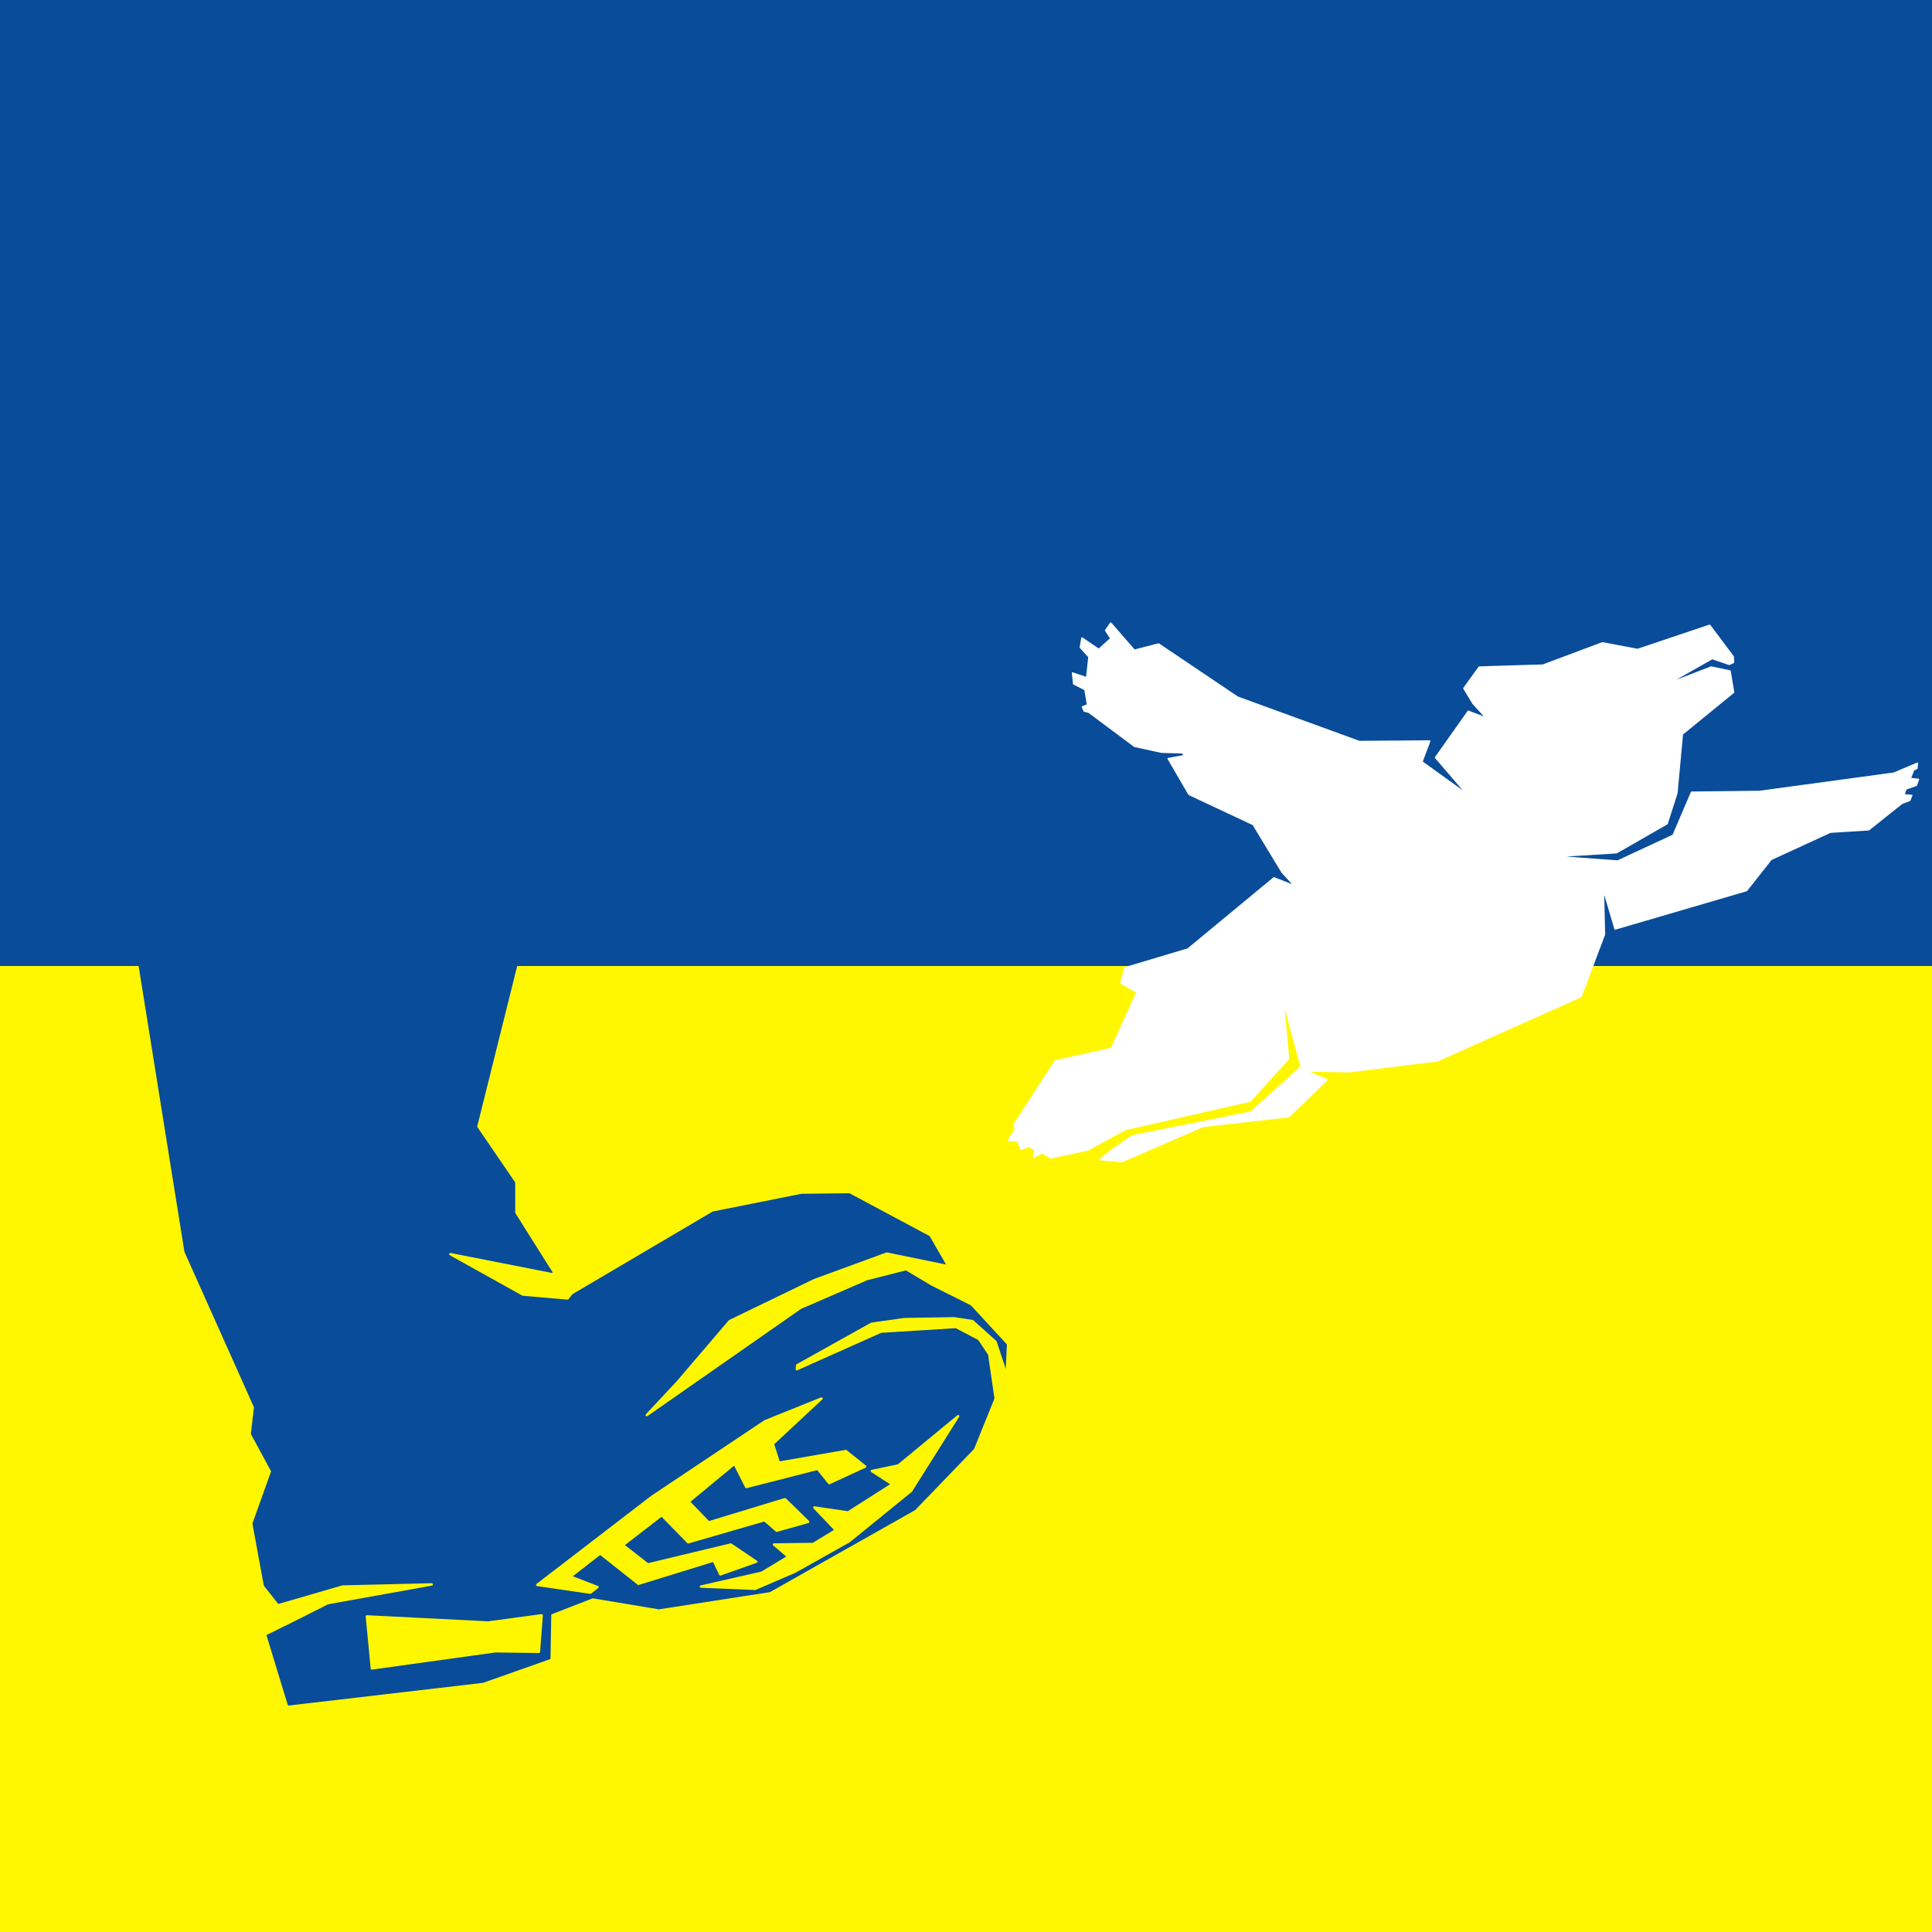 <?xml version="1.0" encoding="UTF-8" standalone="no"?>
<svg
   xmlns:dc="http://purl.org/dc/elements/1.1/"
   xmlns:cc="http://creativecommons.org/ns#"
   xmlns:rdf="http://www.w3.org/1999/02/22-rdf-syntax-ns#"
   xmlns:svg="http://www.w3.org/2000/svg"
   xmlns="http://www.w3.org/2000/svg"
   width="800"
   height="800"
   viewBox="0 0 800 800"
   id="svg2"
   version="1.1">
  <rect x="0" y="0" width="800" height="800" fill="#808080" stroke="none"/>
  <defs
     id="defs4" />
  <g
     transform="translate(-99.929,9.495)"
     id="layer3"
     style="display:inline">
    <rect
       style="color:#000000;clip-rule:nonzero;display:inline;overflow:visible;visibility:visible;opacity:1;isolation:auto;mix-blend-mode:normal;color-interpolation:sRGB;color-interpolation-filters:linearRGB;solid-color:#000000;solid-opacity:1;fill:#094c9a;fill-opacity:1;fill-rule:evenodd;stroke:none;stroke-width:0.5;stroke-linecap:butt;stroke-linejoin:miter;stroke-miterlimit:4;stroke-dasharray:none;stroke-dashoffset:0;stroke-opacity:1;color-rendering:auto;image-rendering:auto;shape-rendering:auto;text-rendering:auto;enable-background:accumulate"
       id="rect4238"
       width="800"
       height="414.408"
       x="99.929"
       y="-9.495" />
    <rect
       style="color:#000000;clip-rule:nonzero;display:inline;overflow:visible;visibility:visible;opacity:1;isolation:auto;mix-blend-mode:normal;color-interpolation:sRGB;color-interpolation-filters:linearRGB;solid-color:#000000;solid-opacity:1;fill:#fff700;fill-opacity:1;fill-rule:evenodd;stroke:none;stroke-width:0.5;stroke-linecap:butt;stroke-linejoin:miter;stroke-miterlimit:4;stroke-dasharray:none;stroke-dashoffset:0;stroke-opacity:1;color-rendering:auto;image-rendering:auto;shape-rendering:auto;text-rendering:auto;enable-background:accumulate"
       id="rect4240"
       width="800"
       height="400"
       x="99.929"
       y="390.505" />
  </g>
  <g
     transform="translate(-99.929,9.495)"
     id="layer2"
     style="display:inline;opacity:1">
    <path
       style="fill:#094c9a;fill-opacity:1;fill-rule:evenodd;stroke:#094c9a;stroke-width:1px;stroke-linecap:round;stroke-linejoin:round;stroke-opacity:1"
       d="m 176.783,508.71 28.824,64.449 -1.295,11.011 8.42,15.546 -7.773,21.699 5.182,28.176 0,15.869 9.392,30.767 80.319,-9.392 27.529,-9.716 0.324,-18.46 17.583,-6.842 27.481,4.58 45.801,-7.099 60,-33.893 24.275,-25.191 9.618,-23.817 3.435,-9.389 0.458,-9.618 -16.26,-17.634 -15.573,-27.023 -32.977,-17.634 -19.695,0.229 -36.641,7.328 -60.229,35.496 -22.214,-35.267 0,-12.595 -15.802,-23.13 17.13,-68.748 -156.875,-1.736 z"
       id="path4202" />
    <path
       style="fill:#fff700;fill-opacity:1;fill-rule:evenodd;stroke:#fff700;stroke-width:1px;stroke-linecap:round;stroke-linejoin:round;stroke-opacity:1"
       d="m 251.852,659.833 2.061,21.527 51.069,-7.099 18.092,0.229 1.145,-15.114 -22.214,2.977 z"
       id="path4204" />
    <path
       style="fill:#fff700;fill-opacity:1;fill-rule:evenodd;stroke:#fff700;stroke-width:1px;stroke-linecap:round;stroke-linejoin:round;stroke-opacity:1"
       d="m 205.822,668.994 c 0.916,0 29.771,-14.656 29.771,-14.656 l 43.099,-7.763 -36.916,0.893 -26.794,7.786 -16.489,-20.84 z"
       id="path4206" />
    <path
       style="fill:#fff700;fill-opacity:1;fill-rule:evenodd;stroke:#fff700;stroke-width:1px;stroke-linecap:round;stroke-linejoin:round;stroke-opacity:1"
       d="m 344.371,649.986 2.977,-2.29 -11.221,-4.351 12.321,-9.572 15.847,12.55 31.145,-9.618 2.748,5.725 14.885,-5.267 -10.534,-7.099 -34.351,8.244 -10.305,-8.015 16.031,-12.366 10.992,11.221 31.603,-9.16 5.038,4.351 13.053,-3.664 -9.618,-9.389 -31.603,9.618 -8.29,-8.588 18.985,-15.687 4.878,9.618 29.542,-7.557 4.809,5.954 14.885,-6.87 -8.015,-6.412 -27.71,4.809 -2.519,-7.786 20.153,-18.779 -23.359,9.389 -46.947,31.374 -47.405,36.412 z"
       id="path4208" />
    <path
       style="fill:#fff700;fill-opacity:1;fill-rule:evenodd;stroke:#fff700;stroke-width:1;stroke-linecap:round;stroke-linejoin:round;stroke-miterlimit:4;stroke-dasharray:none;stroke-opacity:1"
       d="m 390.173,647.467 25.191,-5.725 10.992,-6.641 -5.954,-5.038 16.26,-0.229 9.389,-5.725 -8.931,-9.389 13.969,2.061 18.321,-11.679 -8.473,-5.496 10.992,-2.29 24.733,-20.382 -19.466,30.916 -25.649,20.84 -22.438,12.605 -16.489,7.099 z"
       id="path4229" />
    <path
       style="fill:#fff700;fill-opacity:1;fill-rule:evenodd;stroke:#fff700;stroke-width:1px;stroke-linecap:round;stroke-linejoin:round;stroke-opacity:1"
       d="m 367.73,576.475 12.824,-13.74 21.527,-25.191 35.038,-16.947 30,-10.992 39.16,8.015 7.557,18.779 -27.939,-13.969 -10.763,-6.412 -16.26,4.122 -27.481,11.908 z"
       id="path4231" />
    <path
       style="fill:#fff700;fill-opacity:1;fill-rule:evenodd;stroke:#fff700;stroke-width:1px;stroke-linecap:round;stroke-linejoin:round;stroke-opacity:1"
       d="m 336.814,510.291 -8.128,7.866 -42.253,-8.324 30,16.718 18.55,1.603 11.679,-15.343 z"
       id="path4233" />
    <path
       style="fill:#ffffff;fill-opacity:1;fill-rule:evenodd;stroke:#ffffff;stroke-width:0.7;stroke-linecap:round;stroke-linejoin:round;stroke-miterlimit:4;stroke-dasharray:none;stroke-opacity:1"
       d="m 536.921,429.849 23.318,-5.182 10.526,-23.318 -6.639,-3.724 1.619,-6.315 26.071,-7.773 35.625,-29.472 8.744,3.401 -5.344,-5.83 -11.983,-19.756 -26.557,-12.469 -8.582,-14.736 6.653,-1.213 -0.734,-1.306 -8.665,-0.22 -11.249,-2.446 -18.877,-14.085 -1.929,-0.507 -0.724,-1.627 2.134,-0.879 -1.1,-6.38 -4.664,-2.376 -0.462,-4.392 5.837,1.977 0.974,-8.698 -3.583,-3.958 0.642,-3.812 6.948,4.715 5.07,-4.573 -2.193,-3.354 2.043,-2.968 9.792,11.246 10.04,-2.591 32.71,22.016 50.392,18.374 29.117,-0.231 -3.239,8.582 19.108,13.764 -13.347,-15.549 13.509,-19.105 7.611,2.915 -5.668,-6.315 -3.724,-6.153 6.315,-8.744 26.395,-0.81 24.614,-9.23 14.574,2.753 29.814,-10.021 9.697,12.936 0.157,2.329 -1.713,0.804 -7.101,-2.403 -19.1,10.842 18.681,-7.206 7.781,1.626 1.457,8.744 -21.213,17.327 -2.267,24.452 -4.048,12.631 -20.889,11.983 -25.909,1.619 26.395,1.943 22.994,-10.688 7.611,-17.813 28.176,-0.324 55.582,-7.56 9.719,-4.125 -0.27,2.068 -1.325,0.62 -1.415,3.624 3.398,0.363 -0.866,2.389 -4.302,1.504 -0.857,2.514 3.262,0.251 -0.832,1.959 -3.286,1.271 -13.639,10.892 -15.936,0.999 -24.523,11.289 -10.162,12.879 -54.377,15.909 -4.944,-16.686 0.45,18.989 -9.68,25.704 -59.429,26.557 -36.435,4.534 -18.136,-0.324 8.744,3.724 -15.707,15.222 -35.625,4.048 -33.52,14.574 -8.904,-0.863 4.369,-3.509 8.744,-6.153 49.228,-9.878 20.889,-18.784 -7.611,-28.176 2.267,24.776 -15.869,17.489 -51.818,11.821 -15.384,8.421 -15.34,3.307 -3.49,-2.19 -3.361,1.808 0.263,-2.956 -2.512,-1.527 -3.151,1.311 -1.394,-3.478 -3.813,-0.195 2.83,-4.545 -0.431,-2.08 z"
       id="path4235" />
    <path
       style="fill:#fbf604;fill-opacity:1;fill-rule:evenodd;stroke:#fff700;stroke-width:1px;stroke-linecap:round;stroke-linejoin:round;stroke-opacity:1"
       d="m 513.117,575.75 c -0.162,-0.972 -3.563,-24.452 -3.563,-24.452 l -4.21,-6.315 -9.554,-5.02 -31.091,1.943 -34.816,15.546 0.162,-1.619 30.767,-17.165 13.764,-1.943 20.404,-0.324 7.611,1.134 9.554,8.582 8.097,24.452 z"
       id="path4242" />
  </g>
</svg>
